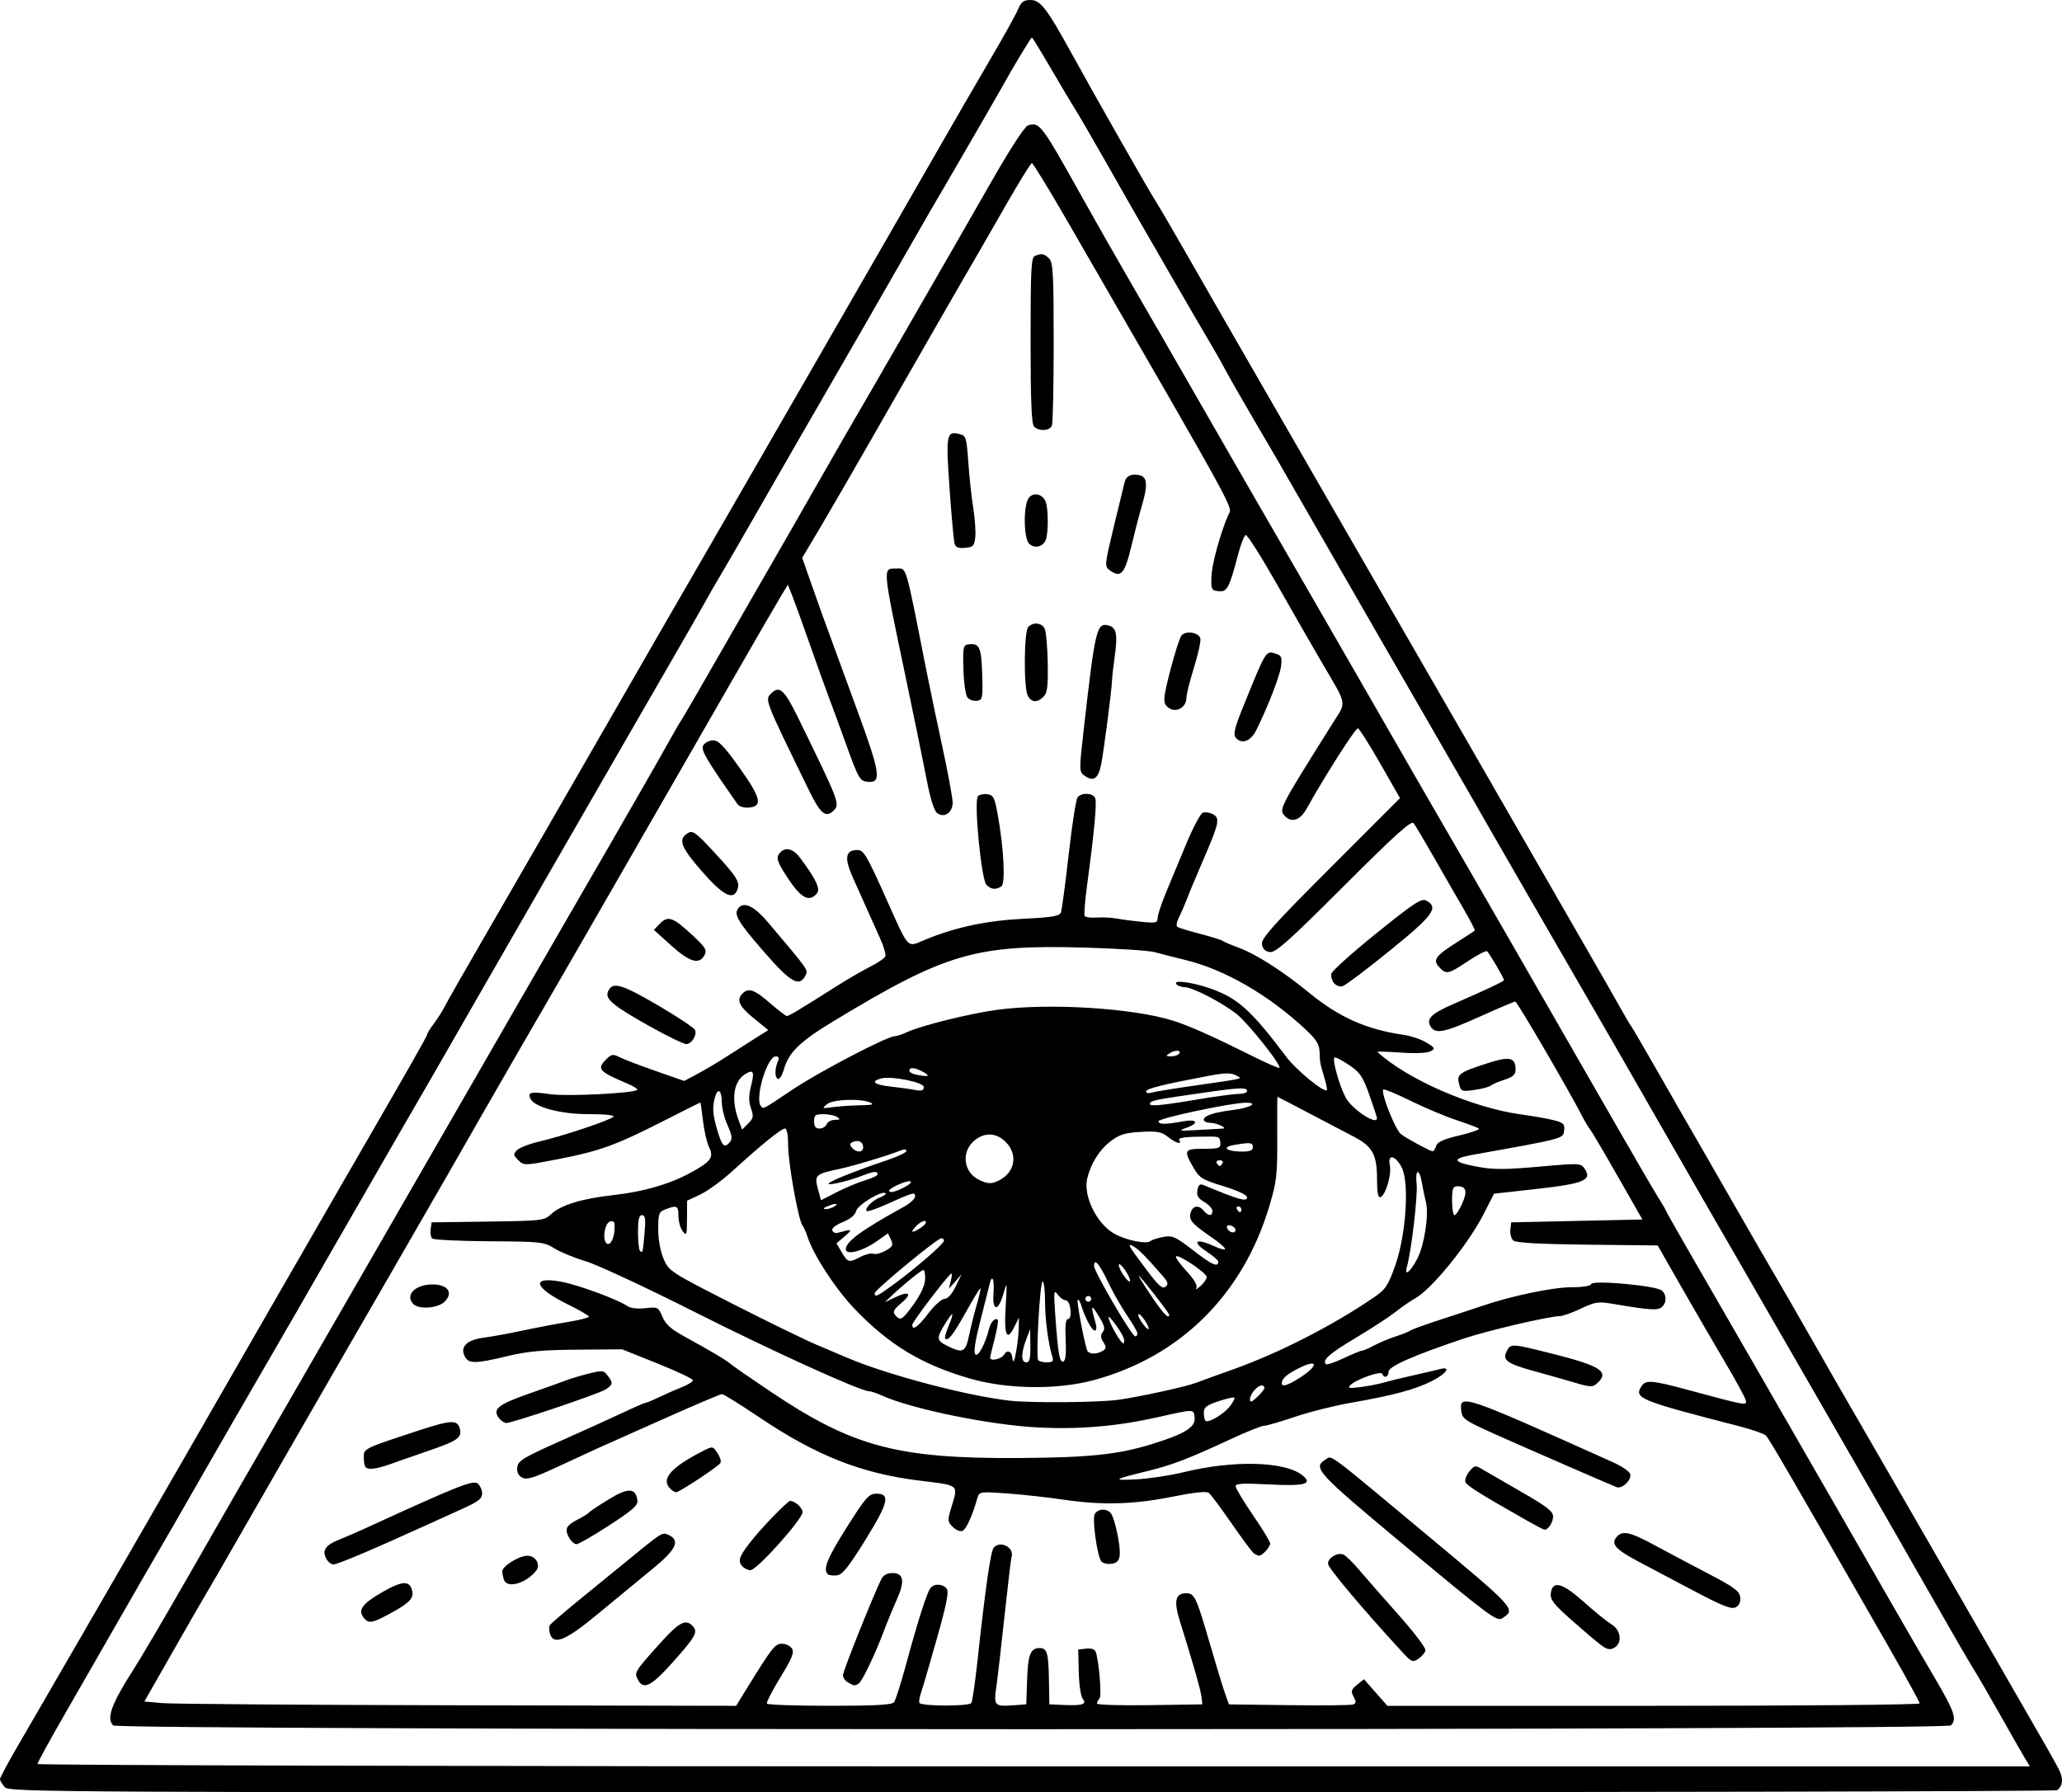 <?xml version="1.0" encoding="UTF-8" standalone="no"?>
<!-- Created with Inkscape (http://www.inkscape.org/) -->

<svg
   width="144.67mm"
   height="125.773mm"
   viewBox="0 0 144.67 125.773"
   version="1.1"
   id="svg5"
   xml:space="preserve"
   inkscape:version="1.2 (dc2aeda, 2022-05-15)"
   sodipodi:docname="pyramid.svg"
   xmlns:inkscape="http://www.inkscape.org/namespaces/inkscape"
   xmlns:sodipodi="http://sodipodi.sourceforge.net/DTD/sodipodi-0.dtd"
   xmlns="http://www.w3.org/2000/svg"
   xmlns:svg="http://www.w3.org/2000/svg"><sodipodi:namedview
     id="namedview7"
     pagecolor="#ffffff"
     bordercolor="#000000"
     borderopacity="0.25"
     inkscape:showpageshadow="2"
     inkscape:pageopacity="0.0"
     inkscape:pagecheckerboard="0"
     inkscape:deskcolor="#d1d1d1"
     inkscape:document-units="mm"
     showgrid="false"
     inkscape:zoom="0.56714668"
     inkscape:cx="275.06112"
     inkscape:cy="342.06319"
     inkscape:window-width="1390"
     inkscape:window-height="1124"
     inkscape:window-x="0"
     inkscape:window-y="25"
     inkscape:window-maximized="0"
     inkscape:current-layer="layer1" /><defs
     id="defs2" /><g
     inkscape:label="Lager 1"
     inkscape:groupmode="layer"
     id="layer1"
     transform="translate(-34.076,-19.839)"><path
       style="fill:#000000;stroke-width:0.203"
       d="m 34.411,145.244 c -0.184,-0.204 -0.335,-0.456 -0.335,-0.56 0,-0.104 0.557,-1.145 1.237,-2.313 0.68,-1.168 2.29,-3.946 3.578,-6.174 1.287,-2.228 3.158,-5.463 4.157,-7.19 1.887,-3.261 5.376,-9.324 9.965,-17.317 1.471,-2.562 3.703,-6.436 4.959,-8.608 4.791,-8.282 6.079,-10.542 6.079,-10.668 0,-0.071 0.212,-0.412 0.471,-0.756 0.259,-0.345 0.61,-0.9 0.779,-1.234 0.169,-0.334 1.337,-2.385 2.596,-4.557 1.259,-2.172 3.336,-5.772 4.617,-8 5.489,-9.547 10.87,-18.885 12.897,-22.38 0.872,-1.504 3,-5.195 4.729,-8.203 1.729,-3.008 4.326,-7.519 5.772,-10.026 1.446,-2.506 3.358,-5.833 4.248,-7.393 0.891,-1.56 2.395,-4.157 3.342,-5.772 0.947,-1.615 1.847,-3.233 1.999,-3.595 0.223,-0.53 0.392,-0.658 0.872,-0.658 0.699,0 1.149,0.585 2.886,3.747 1.656,3.015 5.413,9.619 5.934,10.431 0.25,0.39 1.182,1.985 2.072,3.544 0.889,1.56 3.01,5.251 4.713,8.203 1.703,2.952 3.934,6.825 4.958,8.608 1.024,1.782 3.256,5.656 4.961,8.608 1.705,2.952 3.938,6.825 4.963,8.608 1.837,3.195 4.626,8.043 8.506,14.785 1.09,1.894 2.209,3.853 2.487,4.355 0.278,0.501 0.576,1.003 0.662,1.114 0.086,0.111 0.859,1.433 1.717,2.937 0.858,1.504 1.733,3.03 1.943,3.392 0.678,1.166 1.101,1.903 3.466,6.025 1.278,2.228 2.646,4.598 3.04,5.266 0.394,0.668 1.466,2.528 2.381,4.133 1.913,3.354 1.79,3.14 4.261,7.411 1.031,1.782 2.896,5.018 4.144,7.19 1.248,2.172 3.478,6.046 4.954,8.608 3.515,6.098 3.666,6.364 4.084,7.157 0.352,0.668 0.312,1.21 -0.11,1.499 -0.12,0.082 -32.49,0.15 -71.935,0.152 -69.224,0.003 -71.729,-0.01 -72.053,-0.367 z m 141.686,-2.111 c -0.217,-0.362 -1.011,-1.752 -1.764,-3.089 -0.753,-1.337 -1.573,-2.749 -1.823,-3.139 -0.25,-0.39 -1.622,-2.76 -3.049,-5.266 -1.427,-2.506 -3.567,-6.243 -4.756,-8.304 -1.189,-2.061 -3.209,-5.57 -4.488,-7.798 -1.28,-2.228 -3.197,-5.555 -4.26,-7.393 -1.063,-1.838 -2.115,-3.661 -2.337,-4.051 -0.616,-1.082 -5.932,-10.348 -6.333,-11.038 -2.759,-4.754 -8.943,-15.478 -9.841,-17.064 -0.236,-0.417 -1.274,-2.217 -2.306,-4 -1.032,-1.782 -3.108,-5.382 -4.612,-8 -3.074,-5.348 -6.402,-11.135 -6.931,-12.051 -0.193,-0.334 -0.964,-1.653 -1.713,-2.93 -0.749,-1.277 -1.581,-2.736 -1.848,-3.241 -0.267,-0.505 -0.737,-1.336 -1.045,-1.847 -0.307,-0.511 -1.516,-2.585 -2.685,-4.61 -2.417,-4.184 -2.555,-4.425 -4.734,-8.261 -0.877,-1.544 -1.798,-3.127 -2.045,-3.517 -0.248,-0.39 -1.021,-1.689 -1.718,-2.886 -0.697,-1.197 -1.299,-2.177 -1.338,-2.177 -0.067,0 -1.417,2.248 -2.129,3.544 -0.313,0.571 -4.26,7.386 -5.044,8.709 -0.198,0.334 -1.27,2.203 -2.383,4.152 -1.113,1.949 -3.053,5.322 -4.311,7.494 -1.258,2.172 -3.515,6.091 -5.015,8.709 -1.5,2.618 -2.896,5.033 -3.102,5.367 -0.206,0.334 -0.564,0.957 -0.797,1.384 -0.233,0.427 -1.117,1.976 -1.965,3.443 -0.848,1.467 -2.697,4.672 -4.108,7.123 -1.411,2.451 -3.642,6.324 -4.958,8.608 -1.316,2.284 -3.621,6.294 -5.123,8.912 -1.501,2.618 -2.888,5.033 -3.081,5.367 -0.193,0.334 -1.379,2.385 -2.636,4.557 -1.256,2.172 -3.354,5.818 -4.661,8.101 -1.307,2.284 -3.357,5.838 -4.556,7.899 -1.198,2.061 -3.237,5.596 -4.53,7.857 -1.293,2.26 -2.499,4.357 -2.681,4.658 -0.181,0.302 -1.375,2.371 -2.653,4.599 -1.278,2.228 -3.157,5.502 -4.177,7.275 -1.019,1.773 -1.854,3.3 -1.854,3.392 0,0.093 31.451,0.168 69.892,0.168 h 69.892 z M 42.016,140.915 c -0.496,-0.496 -0.122,-1.514 1.472,-4 0.481,-0.75 1.992,-3.316 3.357,-5.7 2.571,-4.492 4.329,-7.546 8.905,-15.475 3.105,-5.38 2.817,-4.881 5.31,-9.215 1.057,-1.838 2.973,-5.165 4.258,-7.393 1.285,-2.228 3.516,-6.101 4.959,-8.608 1.443,-2.506 3.468,-6.015 4.501,-7.798 1.033,-1.782 2.06,-3.56 2.284,-3.949 0.224,-0.39 1.116,-1.943 1.983,-3.452 0.867,-1.509 1.825,-3.195 2.129,-3.747 0.304,-0.552 0.622,-1.095 0.706,-1.207 0.084,-0.111 1.222,-2.071 2.528,-4.355 1.306,-2.284 2.537,-4.425 2.734,-4.76 0.39,-0.66 3.49,-6.065 5.344,-9.317 0.635,-1.114 1.238,-2.162 1.339,-2.329 0.451,-0.742 7.05,-12.199 9.825,-17.057 1.273,-2.229 2.32,-3.84 2.542,-3.91 0.829,-0.263 0.93,-0.128 3.88,5.169 0.838,1.504 2.501,4.42 3.696,6.481 1.195,2.061 2.379,4.112 2.629,4.557 0.566,1.007 9.334,16.224 10.036,17.418 0.196,0.334 1.43,2.476 2.741,4.76 2.961,5.157 5.964,10.369 6.392,11.097 0.717,1.219 7.707,13.363 11.995,20.841 1.289,2.249 2.577,4.457 2.861,4.907 0.284,0.45 0.517,0.85 0.517,0.889 0,0.039 0.972,1.749 2.159,3.802 1.187,2.052 3.181,5.509 4.43,7.681 1.249,2.172 3.478,6.046 4.954,8.608 1.475,2.562 3.412,5.934 4.304,7.494 0.892,1.56 2.248,3.901 3.014,5.202 1.408,2.393 1.59,2.925 1.149,3.365 -0.354,0.354 -128.581,0.354 -128.935,0 z m 44.467,-2.609 c 1.79,-2.898 1.967,-3.123 2.462,-3.123 0.265,0 0.578,0.153 0.696,0.34 0.171,0.27 0.003,0.686 -0.818,2.025 -0.568,0.927 -0.991,1.753 -0.94,1.837 0.051,0.084 2.036,0.152 4.41,0.152 3.217,0 4.367,-0.065 4.51,-0.253 0.106,-0.139 0.489,-1.347 0.852,-2.684 0.833,-3.066 1.448,-4.991 1.697,-5.317 0.257,-0.335 0.847,-0.322 1.136,0.025 0.177,0.214 0.02,1.025 -0.676,3.494 -0.499,1.768 -0.999,3.479 -1.111,3.802 -0.112,0.323 -0.164,0.652 -0.115,0.732 0.148,0.24 3.492,0.244 3.64,0.005 0.073,-0.119 0.264,-1.422 0.423,-2.896 0.549,-5.077 0.929,-7.74 1.14,-7.995 0.458,-0.552 1.483,-0.016 1.254,0.656 -0.038,0.111 -0.254,1.934 -0.481,4.051 -0.227,2.116 -0.488,4.381 -0.581,5.031 -0.193,1.353 -0.142,1.408 1.213,1.311 l 0.884,-0.063 0.059,-1.711 c 0.062,-1.79 0.239,-2.238 0.883,-2.238 0.523,0 0.618,0.333 0.65,2.282 l 0.028,1.667 1.013,0.044 c 1.309,0.058 1.645,-0.053 1.327,-0.437 -0.131,-0.158 -0.255,-1 -0.276,-1.871 l -0.038,-1.584 0.558,-0.064 c 0.326,-0.037 0.601,0.047 0.66,0.203 0.234,0.612 0.445,3.115 0.277,3.295 -0.099,0.106 -0.179,0.267 -0.179,0.359 0,0.092 1.663,0.142 3.696,0.111 l 3.696,-0.055 -0.056,-0.506 c -0.053,-0.482 -0.581,-2.336 -1.511,-5.306 -0.454,-1.451 -0.332,-1.985 0.452,-1.985 0.556,0 0.707,0.318 1.585,3.342 0.453,1.56 0.951,3.2 1.108,3.646 l 0.284,0.81 4.228,0.055 c 2.325,0.03 4.348,0.009 4.495,-0.048 0.211,-0.081 0.217,-0.196 0.029,-0.548 -0.205,-0.383 -0.171,-0.5 0.244,-0.836 l 0.482,-0.39 0.822,0.934 0.822,0.934 h 18.673 c 10.27,0 18.673,-0.076 18.673,-0.169 0,-0.093 -0.988,-1.893 -2.195,-4 -6.977,-12.177 -8.378,-14.588 -8.599,-14.799 -0.134,-0.128 -0.973,-0.421 -1.864,-0.65 -7.041,-1.814 -7.404,-1.963 -6.86,-2.813 0.29,-0.453 0.736,-0.418 3.214,0.251 4.192,1.133 4.204,1.135 4.096,0.721 -0.053,-0.202 -0.735,-1.449 -1.517,-2.771 -0.781,-1.322 -2.149,-3.679 -3.039,-5.239 l -1.619,-2.836 -4.919,-0.054 c -3.326,-0.037 -5.01,-0.13 -5.199,-0.286 -0.154,-0.128 -0.252,-0.468 -0.219,-0.756 l 0.061,-0.524 4.601,-0.101 4.601,-0.101 -1.732,-3.037 c -0.952,-1.671 -1.823,-3.147 -1.935,-3.282 -0.112,-0.135 -0.358,-0.545 -0.546,-0.912 -0.964,-1.874 -4.573,-8.06 -4.703,-8.06 -0.082,0 -1.177,0.464 -2.433,1.03 -2.519,1.137 -3.152,1.271 -3.495,0.742 -0.356,-0.548 0.015,-0.921 1.591,-1.604 2.093,-0.906 3.544,-1.589 3.544,-1.668 0,-0.152 -1.054,-1.946 -1.195,-2.032 -0.082,-0.051 -0.69,0.267 -1.351,0.706 -1.38,0.918 -1.514,0.944 -2.008,0.399 -0.459,-0.507 -0.261,-0.777 1.304,-1.77 0.618,-0.392 1.156,-0.743 1.197,-0.779 0.041,-0.037 -0.315,-0.732 -0.791,-1.545 -0.476,-0.813 -1.409,-2.436 -2.075,-3.605 -0.666,-1.17 -1.306,-2.247 -1.422,-2.393 -0.164,-0.206 -1.28,0.8 -4.905,4.423 -3.873,3.87 -4.778,4.678 -5.18,4.621 -0.334,-0.047 -0.508,-0.221 -0.555,-0.555 -0.057,-0.402 0.779,-1.335 4.809,-5.367 l 4.877,-4.881 -1.383,-2.419 c -0.761,-1.331 -1.466,-2.446 -1.568,-2.478 -0.159,-0.051 -2.3,3.302 -3.611,5.656 -0.437,0.785 -1.025,0.988 -1.496,0.518 -0.468,-0.468 -0.464,-0.476 3.325,-6.516 1,-1.594 1.084,-1.138 -0.811,-4.381 -0.618,-1.058 -2.016,-3.494 -3.105,-5.412 -1.09,-1.919 -2.068,-3.462 -2.174,-3.429 -0.106,0.032 -0.347,0.645 -0.535,1.362 -0.621,2.364 -0.773,2.649 -1.371,2.58 -0.496,-0.057 -0.531,-0.128 -0.502,-1.002 0.029,-0.881 0.589,-2.949 1.171,-4.326 0.29,-0.686 1.12,0.832 -11.287,-20.659 -1.286,-2.228 -2.402,-4.051 -2.479,-4.051 -0.077,0 -0.87,1.276 -1.761,2.836 -0.891,1.56 -1.782,3.109 -1.979,3.443 -0.619,1.047 -4.676,8.107 -7.391,12.861 -1.431,2.506 -3.139,5.457 -3.794,6.556 l -1.191,1.999 0.54,1.546 c 0.297,0.85 0.706,2.001 0.909,2.558 1.016,2.784 1.627,4.458 2.407,6.582 1.655,4.512 1.742,5.151 0.688,5.026 -0.495,-0.059 -0.617,-0.272 -1.418,-2.495 -0.482,-1.337 -1.05,-2.886 -1.262,-3.443 -0.213,-0.557 -0.818,-2.243 -1.346,-3.747 -0.528,-1.504 -1.087,-3.049 -1.242,-3.434 l -0.283,-0.7 -0.428,0.7 c -0.235,0.385 -1.659,2.842 -3.164,5.46 -1.505,2.618 -3.967,6.901 -5.472,9.519 -1.505,2.618 -3.601,6.263 -4.657,8.101 -1.056,1.838 -2.213,3.843 -2.569,4.456 -1.269,2.181 -4.462,7.709 -4.883,8.456 -0.778,1.379 -4.221,7.368 -6.957,12.102 -1.481,2.562 -2.85,4.932 -3.042,5.266 -3.04,5.274 -5.324,9.244 -7.223,12.557 -1.277,2.228 -2.41,4.187 -2.518,4.355 -0.108,0.167 -1.104,1.899 -2.215,3.848 l -2.018,3.544 1.264,0.112 c 0.695,0.061 10.036,0.129 20.758,0.151 l 19.494,0.039 z m -7.648,-0.595 c -0.272,-0.507 -0.244,-0.554 1.476,-2.477 1.38,-1.542 1.85,-1.81 2.333,-1.327 0.429,0.429 0.272,0.732 -1.291,2.489 -1.579,1.775 -2.121,2.058 -2.519,1.315 z m 14.737,0.191 c -0.195,-0.114 -0.354,-0.346 -0.354,-0.517 0,-0.277 2.106,-5.55 2.679,-6.708 0.153,-0.308 0.407,-0.456 0.785,-0.456 0.798,0 0.895,0.562 0.319,1.852 -0.266,0.596 -0.692,1.631 -0.945,2.3 -0.613,1.617 -1.473,3.407 -1.724,3.592 -0.26,0.191 -0.332,0.185 -0.76,-0.064 z m 38.874,-2.149 c -2.775,-3.016 -5.19,-5.89 -5.196,-6.182 -0.008,-0.413 0.651,-0.813 1.073,-0.651 0.164,0.063 0.676,0.562 1.137,1.109 0.461,0.547 1.704,1.966 2.763,3.155 1.059,1.188 1.898,2.296 1.865,2.462 -0.033,0.165 -0.256,0.431 -0.496,0.59 -0.405,0.268 -0.488,0.234 -1.146,-0.482 z m 13.909,-0.514 c -0.318,-0.243 -1.244,-1.031 -2.057,-1.751 -1.211,-1.072 -1.468,-1.404 -1.418,-1.832 0.11,-0.943 0.792,-0.768 2.317,0.593 0.764,0.682 1.64,1.39 1.946,1.574 0.673,0.404 0.771,1.333 0.174,1.653 -0.296,0.158 -0.516,0.104 -0.962,-0.237 z m -73.694,-0.762 c -0.07,-0.222 -0.074,-0.491 -0.007,-0.598 0.066,-0.107 1.097,-0.991 2.292,-1.964 1.194,-0.973 2.855,-2.327 3.69,-3.008 1.94,-1.582 1.938,-1.581 2.439,-1.313 0.722,0.386 0.394,1.02 -1.199,2.32 -0.822,0.671 -2.508,2.061 -3.747,3.09 -2.363,1.962 -3.199,2.318 -3.467,1.473 z m -13.056,-1.106 c -0.447,-0.539 -0.12,-0.998 1.286,-1.806 1.442,-0.829 1.959,-0.84 2.115,-0.046 0.096,0.487 -0.257,0.838 -1.543,1.535 -1.277,0.691 -1.514,0.732 -1.858,0.317 z m 73.238,-4.894 c -6.445,-5.365 -6.698,-5.639 -5.75,-6.233 0.449,-0.281 -0.019,-0.631 7.149,5.346 6.182,5.154 6.194,5.168 5.245,5.797 -0.387,0.256 -0.848,-0.085 -6.644,-4.909 z m 20.114,3.018 c -1.387,-0.732 -3.155,-1.668 -3.928,-2.079 -1.601,-0.851 -1.943,-1.229 -1.544,-1.709 0.417,-0.502 0.923,-0.39 2.776,0.612 0.948,0.513 2.652,1.417 3.785,2.008 1.697,0.886 2.072,1.166 2.123,1.586 0.041,0.335 -0.067,0.579 -0.314,0.711 -0.299,0.16 -0.895,-0.072 -2.898,-1.13 z m -83.515,-0.783 c -0.068,-0.176 -0.123,-0.451 -0.123,-0.611 0,-0.367 1.171,-1.093 1.765,-1.094 0.578,-7.7e-4 0.946,0.638 0.607,1.056 -0.72,0.886 -2.015,1.26 -2.249,0.649 z m 22.706,-0.413 c -0.348,-0.348 -0.025,-1.136 1.357,-3.317 1.328,-2.096 1.534,-2.329 2.063,-2.329 0.993,0 0.839,0.639 -0.786,3.26 -1.182,1.906 -1.599,2.424 -1.992,2.471 -0.274,0.033 -0.563,-0.005 -0.642,-0.084 z m -6.022,-0.588 c -0.31,-0.374 -0.16,-0.73 0.814,-1.932 0.737,-0.91 2.415,-2.62 2.57,-2.62 0.339,0 0.873,0.483 0.873,0.789 0,0.496 -3.206,4.072 -3.651,4.072 -0.193,0 -0.466,-0.139 -0.607,-0.309 z m -29.153,-0.487 c -0.313,-0.585 -0.07,-0.959 0.869,-1.334 0.465,-0.186 1.324,-0.557 1.908,-0.826 6.46,-2.965 7.526,-3.389 7.847,-3.122 0.168,0.139 0.305,0.454 0.305,0.699 0,0.351 -0.27,0.568 -1.266,1.019 -0.696,0.315 -1.813,0.822 -2.481,1.126 -4.036,1.835 -6.384,2.828 -6.686,2.828 -0.158,0 -0.381,-0.176 -0.496,-0.39 z m 54.355,0.158 c -0.294,-0.476 -0.63,-2.965 -0.445,-3.296 0.215,-0.383 0.839,-0.421 1.125,-0.067 0.287,0.355 0.711,2.379 0.625,2.987 -0.053,0.375 -0.211,0.523 -0.609,0.569 -0.296,0.034 -0.609,-0.053 -0.696,-0.193 z m 10.733,-0.531 c -0.122,-0.082 -0.827,-1.025 -1.566,-2.096 -0.739,-1.071 -1.459,-2.038 -1.6,-2.15 -0.176,-0.139 -0.991,-0.056 -2.586,0.264 -2.727,0.547 -4.912,0.604 -7.647,0.199 -1.085,-0.161 -2.852,-0.355 -3.926,-0.431 -1.935,-0.138 -1.954,-0.135 -2.092,0.343 -0.37,1.277 -0.786,2.188 -1.045,2.287 -0.157,0.06 -0.463,-0.067 -0.679,-0.283 -0.368,-0.368 -0.374,-0.455 -0.099,-1.363 0.494,-1.629 0.597,-1.541 -2.195,-1.881 -4.1,-0.499 -7.262,-1.745 -11.267,-4.439 -1.338,-0.9 -2.521,-1.637 -2.629,-1.637 -0.108,0 -2.047,0.826 -4.309,1.836 -2.262,1.01 -4.295,1.917 -4.518,2.016 -0.223,0.099 -1.392,0.639 -2.598,1.201 -1.782,0.83 -2.268,0.981 -2.594,0.806 -0.273,-0.146 -0.382,-0.381 -0.339,-0.731 0.055,-0.453 0.42,-0.674 3,-1.824 1.615,-0.719 3.601,-1.621 4.413,-2.003 0.812,-0.382 1.531,-0.694 1.598,-0.694 0.067,0 0.497,-0.179 0.954,-0.398 0.458,-0.219 1.174,-0.533 1.592,-0.699 0.418,-0.165 0.76,-0.382 0.76,-0.481 0,-0.099 -1.116,-0.628 -2.481,-1.175 l -2.481,-0.994 -3.139,0.023 c -2.452,0.018 -3.531,0.118 -4.928,0.456 -2.219,0.537 -2.696,0.542 -2.969,0.032 -0.362,-0.676 0.127,-1.173 1.304,-1.326 0.563,-0.073 1.798,-0.299 2.745,-0.501 0.947,-0.202 2.382,-0.476 3.19,-0.607 0.808,-0.132 1.467,-0.3 1.464,-0.373 -0.002,-0.073 -0.64,-0.445 -1.417,-0.826 -2.439,-1.195 -2.707,-2.027 -0.524,-1.624 1.187,0.22 3.971,1.245 4.637,1.708 0.222,0.154 0.714,0.213 1.265,0.151 0.873,-0.098 0.912,-0.079 1.195,0.599 0.215,0.515 0.604,0.871 1.469,1.345 1.956,1.071 2.983,1.68 3.303,1.959 0.167,0.145 1.463,1.042 2.881,1.993 5.709,3.829 8.85,4.666 17.324,4.616 4.917,-0.029 6.937,-0.236 9.27,-0.947 2.392,-0.73 3.173,-1.208 3.094,-1.892 -0.071,-0.61 0.018,-0.609 -2.593,-0.023 -2.814,0.631 -5.44,0.861 -8.304,0.724 -3.398,-0.162 -8.959,-1.296 -11.069,-2.257 -0.351,-0.16 -0.744,-0.291 -0.872,-0.291 -0.605,0 -6.777,-2.806 -12.322,-5.603 -3.375,-1.702 -6.785,-3.288 -7.578,-3.524 -0.793,-0.236 -1.777,-0.641 -2.188,-0.901 -0.709,-0.448 -0.938,-0.473 -4.572,-0.495 -2.104,-0.013 -3.902,-0.101 -3.997,-0.196 -0.094,-0.094 -0.141,-0.387 -0.104,-0.651 l 0.068,-0.479 3.943,-0.055 c 3.824,-0.053 3.959,-0.07 4.456,-0.532 0.686,-0.638 2.148,-1.082 4.38,-1.331 2.082,-0.232 3.908,-0.761 5.362,-1.552 1.466,-0.798 1.675,-1.085 1.322,-1.813 -0.157,-0.325 -0.349,-1.16 -0.426,-1.856 -0.077,-0.696 -0.162,-1.266 -0.19,-1.266 -0.027,0 -1.18,0.576 -2.562,1.281 -3.338,1.701 -4.487,2.119 -7.374,2.681 -2.407,0.468 -2.434,0.469 -2.829,0.079 -0.361,-0.356 -0.369,-0.424 -0.084,-0.708 0.173,-0.173 0.899,-0.45 1.614,-0.616 1.608,-0.373 4.877,-1.467 5.137,-1.719 0.118,-0.115 -0.556,-0.187 -1.745,-0.187 -2.018,0 -3.857,-0.507 -4.096,-1.129 -0.161,-0.418 0.066,-0.46 1.449,-0.268 1.185,0.165 5.836,-0.071 6.073,-0.308 0.056,-0.056 -0.252,-0.251 -0.683,-0.434 -2.025,-0.86 -2.174,-1.029 -1.503,-1.7 0.38,-0.38 0.476,-0.394 0.975,-0.144 0.304,0.152 1.441,0.587 2.527,0.965 l 1.973,0.688 0.93,-0.493 c 0.511,-0.271 1.446,-0.827 2.078,-1.235 0.631,-0.408 1.541,-0.989 2.022,-1.291 l 0.874,-0.548 -1.026,-0.835 c -1.032,-0.839 -1.233,-1.286 -0.783,-1.735 0.42,-0.42 0.845,-0.271 1.92,0.668 0.573,0.501 1.11,0.911 1.194,0.911 0.149,0 0.861,-0.427 3.529,-2.118 0.724,-0.459 1.759,-1.058 2.299,-1.333 0.541,-0.274 1.025,-0.603 1.077,-0.732 0.052,-0.128 -0.104,-0.675 -0.347,-1.215 -0.625,-1.39 -1.258,-2.803 -1.922,-4.293 -0.631,-1.416 -0.542,-1.954 0.321,-1.954 0.414,0 0.644,0.38 1.84,3.038 1.869,4.153 1.541,3.802 3.001,3.213 2.123,-0.858 4.251,-1.303 6.834,-1.43 1.964,-0.097 2.496,-0.186 2.591,-0.435 0.066,-0.172 0.311,-2.004 0.544,-4.071 0.233,-2.067 0.514,-3.872 0.624,-4.011 0.28,-0.356 1.095,-0.316 1.24,0.061 0.123,0.32 -0.076,2.444 -0.567,6.066 -0.151,1.114 -0.23,2.101 -0.175,2.193 0.055,0.092 0.432,0.143 0.838,0.114 0.406,-0.029 1.057,0.005 1.447,0.075 0.39,0.071 1.187,0.175 1.772,0.231 0.936,0.09 1.063,0.058 1.063,-0.272 0,-0.206 0.26,-0.999 0.577,-1.763 0.318,-0.764 0.963,-2.315 1.433,-3.449 0.471,-1.133 0.992,-2.113 1.159,-2.177 0.167,-0.064 0.487,-0.018 0.711,0.102 0.489,0.261 0.425,0.631 -0.469,2.717 -0.98,2.288 -1.109,2.596 -1.398,3.342 -0.151,0.39 -0.39,0.935 -0.531,1.21 -0.141,0.276 -0.19,0.558 -0.11,0.626 0.081,0.069 0.785,0.289 1.564,0.489 0.78,0.201 1.509,0.427 1.62,0.503 0.111,0.076 0.629,0.296 1.151,0.489 1.206,0.445 3.112,1.667 4.925,3.156 2.088,1.715 4.012,2.573 6.612,2.948 0.518,0.075 1.242,0.319 1.609,0.542 0.61,0.371 0.635,0.424 0.293,0.616 -0.227,0.127 -1.049,0.162 -2.09,0.089 -0.944,-0.067 -1.681,-0.089 -1.639,-0.05 2.081,1.93 6.675,3.928 10.102,4.394 0.836,0.114 1.866,0.296 2.291,0.406 0.673,0.174 0.764,0.267 0.709,0.729 -0.067,0.567 0.021,0.544 -6.409,1.695 -1.479,0.265 -1.425,0.503 0.186,0.811 1.303,0.25 1.971,0.246 5.044,-0.03 2.116,-0.19 2.35,-0.177 2.582,0.141 0.618,0.845 0.051,1.095 -3.341,1.474 l -2.978,0.332 -0.75,1.466 c -1.082,2.113 -3.662,5.277 -4.806,5.892 -0.29,0.156 -0.893,0.573 -1.338,0.925 -0.446,0.353 -1.709,1.178 -2.807,1.833 -1.856,1.108 -2.374,1.566 -2.092,1.848 0.062,0.062 0.615,-0.124 1.228,-0.414 0.613,-0.29 1.19,-0.527 1.282,-0.527 0.092,0 0.485,-0.169 0.873,-0.375 0.388,-0.206 1.07,-0.492 1.516,-0.634 0.446,-0.142 0.901,-0.325 1.013,-0.407 0.111,-0.082 1.114,-0.443 2.228,-0.803 1.114,-0.36 2.39,-0.781 2.836,-0.935 1.947,-0.674 4.942,-1.302 6.206,-1.302 0.824,0 1.385,-0.089 1.431,-0.228 0.098,-0.293 4.538,0.114 4.946,0.453 0.357,0.296 0.355,0.876 -0.004,1.174 -0.286,0.237 -0.859,0.2 -3.301,-0.215 -1.166,-0.198 -1.332,-0.176 -2.367,0.314 -0.613,0.29 -1.279,0.527 -1.481,0.528 -0.741,0.002 -5.075,1.015 -6.747,1.577 -3.535,1.188 -5.262,1.949 -5.264,2.321 -0.002,0.378 -0.328,0.49 -0.441,0.152 -0.079,-0.237 -1.867,0.395 -2.246,0.795 -0.206,0.218 -0.07,0.24 0.761,0.127 0.557,-0.076 1.286,-0.219 1.62,-0.318 0.334,-0.099 1.246,-0.322 2.025,-0.497 0.78,-0.174 1.623,-0.372 1.873,-0.438 0.834,-0.222 0.48,0.312 -0.553,0.835 -1.172,0.594 -2.705,1.006 -5.675,1.524 -1.17,0.204 -2.947,0.65 -3.949,0.992 -1.003,0.342 -1.972,0.622 -2.154,0.623 -0.182,0.001 -1.276,0.442 -2.43,0.98 -2.764,1.288 -4.05,1.783 -5.643,2.173 -2.527,0.619 -2.64,0.694 -0.911,0.608 0.891,-0.045 2.395,-0.271 3.342,-0.503 3.478,-0.853 7.065,-0.768 8.304,0.196 0.815,0.634 0.222,0.799 -2.376,0.66 -1.741,-0.093 -2.283,-0.063 -2.283,0.127 0,0.137 0.547,1.048 1.215,2.024 0.668,0.976 1.215,1.873 1.215,1.995 0,0.244 -0.557,0.859 -0.774,0.854 -0.076,-10e-4 -0.238,-0.07 -0.36,-0.152 z m -1.704,-10.319 c 0.227,-0.289 0.372,-0.566 0.322,-0.616 -0.05,-0.05 -0.553,0.062 -1.117,0.25 -0.828,0.275 -1.026,0.429 -1.026,0.797 0,0.251 0.051,0.507 0.113,0.57 0.19,0.19 1.268,-0.443 1.707,-1.001 z m -7.796,-0.47 c 1.536,-0.218 4.814,-0.939 5.468,-1.202 0.223,-0.09 1.362,-0.503 2.532,-0.919 3.245,-1.154 7.013,-3.08 9.924,-5.072 0.804,-0.55 0.979,-0.814 1.481,-2.231 0.77,-2.173 1.005,-5.856 0.441,-6.904 -0.458,-0.851 -0.996,-0.928 -0.818,-0.118 0.138,0.63 -0.302,2.109 -0.664,2.23 -0.165,0.055 -0.237,-0.33 -0.237,-1.265 0,-1.73 -0.317,-2.304 -1.655,-2.993 -0.593,-0.306 -2.029,-1.058 -3.19,-1.671 -1.161,-0.613 -2.125,-1.115 -2.141,-1.115 -0.016,0 -0.023,1.299 -0.015,2.886 0.013,2.602 -0.042,3.074 -0.555,4.79 -1.857,6.21 -6.246,10.561 -12.31,12.204 -2.559,0.693 -6.073,0.65 -8.691,-0.107 -3.399,-0.983 -5.678,-2.362 -8.117,-4.912 -1.304,-1.363 -2.831,-3.698 -3.267,-4.994 -0.12,-0.358 -0.29,-0.744 -0.377,-0.857 -0.284,-0.369 -0.998,-4.366 -0.998,-5.589 0,-0.74 -0.085,-1.193 -0.225,-1.193 -0.254,0 -1.651,1.131 -3.653,2.957 -0.745,0.68 -1.772,1.432 -2.283,1.672 l -0.929,0.436 -0.006,1.265 c -0.006,1.156 -0.032,1.231 -0.304,0.872 -0.164,-0.216 -0.297,-0.695 -0.297,-1.063 0,-0.723 -0.101,-0.776 -0.898,-0.473 -0.477,0.181 -0.52,0.296 -0.52,1.401 0,0.728 0.15,1.55 0.379,2.081 0.371,0.86 0.469,0.924 4.81,3.136 2.437,1.242 5.115,2.548 5.95,2.902 0.835,0.354 1.792,0.76 2.127,0.902 2.837,1.208 8.484,2.695 11.443,3.013 1.534,0.165 6.253,0.122 7.595,-0.069 z m 10.228,-0.838 c 0,-0.092 -0.085,-0.167 -0.188,-0.167 -0.303,0 -0.825,0.608 -0.825,0.961 0,0.258 0.105,0.226 0.506,-0.151 0.278,-0.262 0.506,-0.551 0.506,-0.643 z m 2.417,-0.665 c 1.406,-0.888 1.393,-1.419 -0.018,-0.704 -0.844,0.428 -1.174,0.722 -1.181,1.05 -0.005,0.276 0.399,0.159 1.199,-0.346 z m -19.653,-3.553 0.01,-0.709 -0.323,0.655 c -0.525,1.066 -0.73,0.58 -0.606,-1.439 0.106,-1.718 0.096,-1.786 -0.138,-0.953 -0.373,1.325 -0.808,1.349 -0.717,0.039 0.073,-1.058 -0.1,-1.403 -0.291,-0.581 -0.058,0.251 -0.348,1.402 -0.644,2.559 -0.358,1.398 -0.471,2.171 -0.337,2.305 0.199,0.199 0.695,-0.734 0.967,-1.816 0.12,-0.479 0.426,-0.788 0.604,-0.61 0.054,0.054 -0.043,0.646 -0.216,1.315 -0.173,0.669 -0.315,1.271 -0.315,1.339 0,0.282 0.806,0.094 0.987,-0.23 0.187,-0.333 0.502,-0.239 0.557,0.167 0.07,0.513 0.141,0.409 0.289,-0.422 0.089,-0.501 0.167,-1.23 0.173,-1.62 z m 0.814,1.266 -0.015,-1.165 -0.273,0.709 c -0.373,0.97 -0.373,1.62 0,1.62 0.237,0 0.3,-0.258 0.288,-1.165 z m 1.552,0.81 c -0.291,-0.926 -0.523,-2.668 -0.523,-3.926 0,-0.765 -0.077,-1.39 -0.172,-1.39 -0.184,0 -0.478,5.236 -0.309,5.509 0.055,0.089 0.329,0.162 0.608,0.162 0.391,0 0.482,-0.081 0.397,-0.354 z m 0.925,-1.235 c -0.049,-1.006 0.002,-1.449 0.165,-1.449 0.143,0 0.211,-0.257 0.172,-0.658 -0.037,-0.381 -0.177,-0.658 -0.333,-0.658 -0.148,0 -0.403,-0.182 -0.566,-0.405 -0.266,-0.363 -0.284,-0.227 -0.177,1.317 0.193,2.785 0.309,3.475 0.571,3.385 0.163,-0.056 0.216,-0.544 0.168,-1.531 z m 2.602,0.782 c 0.256,-0.163 0.262,-0.261 0.039,-0.62 -0.2,-0.322 -0.208,-0.495 -0.034,-0.706 0.179,-0.216 0.109,-0.475 -0.31,-1.149 -0.532,-0.856 -0.559,-0.766 -0.18,0.598 0.07,0.254 0.036,0.456 -0.077,0.456 -0.204,0 -0.688,-0.908 -0.954,-1.787 -0.078,-0.259 -0.187,-0.426 -0.243,-0.371 -0.085,0.085 0.407,2.744 0.653,3.525 0.094,0.299 0.675,0.327 1.105,0.054 z m -9.384,-1.066 c 0.122,-0.585 0.366,-1.56 0.542,-2.168 0.176,-0.607 0.294,-1.13 0.263,-1.162 -0.032,-0.032 -0.485,0.712 -1.009,1.652 -0.904,1.624 -1.263,2.085 -1.467,1.881 -0.05,-0.05 0.048,-0.421 0.216,-0.824 0.447,-1.069 0.365,-1.165 -0.205,-0.24 -0.647,1.05 -0.632,1.202 0.157,1.59 1.078,0.531 1.257,0.445 1.502,-0.73 z m 10.772,-0.012 c -0.286,-0.543 -0.983,-1.456 -0.983,-1.286 0,0.342 0.904,1.923 1.049,1.833 0.092,-0.057 0.063,-0.303 -0.066,-0.547 z m 1.042,-0.144 c 0,-0.114 -0.32,-0.672 -0.711,-1.24 -0.391,-0.568 -0.986,-1.61 -1.323,-2.316 -0.642,-1.345 -1.004,-1.768 -1.004,-1.172 0,0.4 2.651,4.933 2.886,4.935 0.084,6e-4 0.152,-0.092 0.152,-0.206 z m 0.518,-0.918 c -0.191,-0.292 -0.395,-0.483 -0.452,-0.425 -0.119,0.119 0.601,1.147 0.722,1.031 0.043,-0.041 -0.078,-0.314 -0.269,-0.605 z m -15.182,-0.495 c 0.425,-0.557 0.934,-1.013 1.132,-1.013 0.222,0 0.519,-0.329 0.778,-0.861 l 0.418,-0.861 -0.444,0.506 -0.444,0.506 0.146,-0.608 c 0.094,-0.393 0.076,-0.536 -0.05,-0.405 -0.595,0.615 -2.668,3.367 -2.668,3.541 0,0.443 0.395,0.162 1.134,-0.807 z m -1.015,-0.658 c 0.479,-0.667 0.772,-1.309 0.786,-1.722 0.012,-0.362 -0.041,-0.658 -0.118,-0.658 -0.146,0 -1.349,0.974 -2.211,1.789 l -0.5,0.473 0.757,-0.357 c 0.989,-0.467 1.184,-0.24 0.377,0.439 -0.505,0.425 -0.59,0.596 -0.406,0.818 0.362,0.436 0.497,0.356 1.315,-0.782 z m 17.907,0.755 c 0,-0.127 -2.032,-2.73 -2.131,-2.73 -0.038,0 0.358,0.637 0.879,1.416 0.827,1.234 1.252,1.681 1.252,1.314 z m -5.468,-1.11 c 0,-0.111 -0.091,-0.203 -0.203,-0.203 -0.111,0 -0.203,0.091 -0.203,0.203 0,0.111 0.091,0.203 0.203,0.203 0.111,0 0.203,-0.091 0.203,-0.203 z m -13.814,-1.05 c 1.556,-1.141 3.485,-2.819 3.485,-3.031 0,-0.095 -0.085,-0.172 -0.189,-0.172 -0.278,0 -4.671,3.626 -4.671,3.855 0,0.315 0.158,0.24 1.376,-0.652 z m 18.838,-0.55 c -1.182,-1.358 -1.711,-1.892 -2.061,-2.082 -0.485,-0.264 -0.382,-0.082 0.958,1.698 0.799,1.062 1.081,1.309 1.291,1.134 0.219,-0.182 0.184,-0.321 -0.189,-0.75 z m 3.078,0.071 c 0,-0.286 -1.982,-1.62 -2.153,-1.449 -0.062,0.061 0.269,0.525 0.734,1.03 0.538,0.584 0.79,1.013 0.692,1.18 -0.085,0.144 0.044,0.088 0.286,-0.124 0.242,-0.212 0.44,-0.499 0.44,-0.637 z m -5.602,-0.294 c -0.197,-0.334 -0.436,-0.608 -0.529,-0.608 -0.094,0 -0.009,0.273 0.189,0.608 0.197,0.334 0.436,0.608 0.529,0.608 0.094,0 0.009,-0.273 -0.189,-0.608 z m 20.392,-1.023 c 0.488,-0.957 0.808,-3.08 0.593,-3.93 -0.086,-0.339 -0.214,-0.958 -0.285,-1.376 -0.178,-1.046 -0.488,-0.961 -0.37,0.101 0.089,0.798 -0.367,4.69 -0.68,5.804 -0.205,0.728 0.254,0.357 0.742,-0.599 z m -13.98,0.228 c 0,-0.09 -0.386,-0.419 -0.858,-0.732 -1.01,-0.668 -0.705,-0.919 0.473,-0.388 1.187,0.535 1.136,0.258 -0.111,-0.601 -1.383,-0.952 -1.596,-1.209 -1.431,-1.728 0.155,-0.489 0.56,-0.538 0.914,-0.111 0.32,0.385 0.608,0.39 0.608,0.011 0,-0.161 -0.259,-0.445 -0.575,-0.632 -0.444,-0.262 -0.553,-0.452 -0.48,-0.833 0.069,-0.362 0.182,-0.457 0.423,-0.356 2.442,1.023 3.063,1.199 3.063,0.871 0,-0.17 -0.637,-0.473 -1.654,-0.786 -1.508,-0.464 -1.695,-0.58 -2.118,-1.316 -0.699,-1.218 -0.647,-1.313 0.722,-1.313 1.078,0 1.199,-0.042 1.172,-0.405 -0.032,-0.42 -0.081,-0.45 -0.754,-0.45 -1.659,0 -2.238,0.067 -2.127,0.248 0.214,0.347 -0.224,0.222 -0.793,-0.225 -0.459,-0.361 -0.754,-0.415 -1.904,-0.351 -1.12,0.063 -1.496,0.181 -2.13,0.664 -0.775,0.591 -1.38,1.557 -1.632,2.602 -0.291,1.211 0.647,3.145 1.872,3.861 0.799,0.466 2.271,0.775 2.56,0.537 0.111,-0.092 0.522,-0.224 0.911,-0.295 0.636,-0.115 0.855,-0.015 2.127,0.968 1.303,1.008 1.722,1.192 1.722,0.759 z M 94.461,108.029 c 0.339,-0.175 0.743,-0.27 0.898,-0.21 0.155,0.06 0.541,-0.04 0.858,-0.222 0.492,-0.283 0.546,-0.394 0.368,-0.77 l -0.208,-0.44 -0.821,0.574 c -0.989,0.691 -2.137,0.979 -2.137,0.536 0,-0.535 1.104,-1.34 4.101,-2.992 0.418,-0.23 0.76,-0.551 0.76,-0.713 0,-0.328 -0.095,-0.301 -2.101,0.597 -0.654,0.293 -1.237,0.486 -1.295,0.428 -0.169,-0.169 0.4,-0.749 0.935,-0.952 0.271,-0.103 0.445,-0.234 0.387,-0.292 -0.231,-0.231 -1.953,0.806 -2.063,1.241 -0.072,0.287 -0.411,0.569 -0.94,0.781 -0.48,0.192 -0.789,0.435 -0.736,0.58 0.05,0.137 0.217,0.215 0.37,0.173 1.046,-0.283 1.092,-0.261 0.507,0.24 l -0.582,0.498 0.373,0.631 c 0.429,0.726 0.496,0.742 1.326,0.312 z m -15.164,-1.656 c 0.087,-1.004 0.051,-1.266 -0.175,-1.266 -0.212,0 -0.285,0.302 -0.285,1.181 0,0.65 0.061,1.242 0.135,1.317 0.195,0.195 0.204,0.16 0.325,-1.232 z m -2.117,-0.134 c 0.053,-0.631 0.004,-0.75 -0.286,-0.693 -0.331,0.064 -0.556,1.035 -0.334,1.446 0.206,0.382 0.562,-0.05 0.621,-0.753 z m 21.811,-0.525 c 0.198,-0.32 -0.244,-0.233 -0.594,0.117 -0.175,0.175 -0.318,0.361 -0.318,0.412 0,0.145 0.772,-0.302 0.912,-0.529 z m 21.772,0.428 c 0,-0.1 -0.137,-0.233 -0.304,-0.297 -0.309,-0.118 -0.415,0.097 -0.169,0.343 0.194,0.194 0.473,0.167 0.473,-0.046 z m 15.891,-1.827 c 0.391,-0.866 0.299,-1.233 -0.308,-1.233 -0.337,0 -0.393,0.145 -0.393,1.013 0,0.557 0.077,1.013 0.172,1.013 0.095,0 0.333,-0.357 0.529,-0.793 z m -15.486,0.387 c 0,-0.111 -0.097,-0.203 -0.214,-0.203 -0.118,0 -0.158,0.091 -0.089,0.203 0.069,0.111 0.165,0.203 0.214,0.203 0.049,0 0.089,-0.091 0.089,-0.203 z m -28.558,-0.203 c 0.37,-0.239 0.05,-0.239 -0.506,0 -0.267,0.115 -0.302,0.178 -0.101,0.185 0.167,0.006 0.441,-0.077 0.608,-0.185 z m 2.177,-1.84 c 0.473,-0.137 0.861,-0.327 0.861,-0.42 0,-0.23 -0.268,-0.214 -0.949,0.055 -0.973,0.385 -2.494,0.757 -2.494,0.61 0,-0.151 1.891,-0.911 4.101,-1.649 0.752,-0.251 1.367,-0.545 1.367,-0.653 0,-0.108 -0.159,-0.133 -0.354,-0.055 -0.976,0.391 -3.326,1.101 -4.405,1.33 -1.629,0.346 -1.711,0.425 -1.453,1.392 l 0.212,0.794 1.127,-0.577 c 0.62,-0.317 1.514,-0.689 1.988,-0.827 z m 2.744,0.491 c 0.357,-0.185 0.54,-0.373 0.409,-0.417 -0.237,-0.08 -1.482,0.473 -1.482,0.658 0,0.188 0.435,0.091 1.073,-0.24 z m 6.687,-0.507 c 1.088,-0.579 1.279,-1.81 0.415,-2.674 -0.642,-0.642 -1.44,-0.691 -2.15,-0.132 -0.979,0.77 -0.846,2.223 0.254,2.779 0.632,0.32 0.922,0.325 1.482,0.026 z m 15.633,-1.182 c 0.069,-0.111 -0.022,-0.203 -0.203,-0.203 -0.18,0 -0.271,0.091 -0.203,0.203 0.069,0.111 0.16,0.203 0.203,0.203 0.043,0 0.134,-0.091 0.203,-0.203 z m -25.216,-1.102 c 0,-0.385 -0.29,-0.55 -0.696,-0.394 -0.253,0.097 -0.275,0.189 -0.095,0.406 0.304,0.367 0.791,0.36 0.791,-0.012 z m 27.342,-0.012 c 0,-0.337 -0.153,-0.358 -1.281,-0.171 -0.948,0.157 -0.604,0.467 0.522,0.472 0.541,0.002 0.76,-0.084 0.76,-0.301 z m 12.856,-0.086 c 0.092,-0.29 0.512,-0.481 1.637,-0.747 0.832,-0.196 1.443,-0.413 1.358,-0.482 -0.085,-0.069 -0.793,-0.337 -1.572,-0.595 -0.78,-0.258 -2.23,-0.868 -3.223,-1.356 -0.993,-0.487 -1.849,-0.843 -1.902,-0.789 -0.203,0.203 0.849,2.855 1.248,3.144 0.44,0.319 1.957,1.141 2.194,1.188 0.076,0.015 0.194,-0.148 0.262,-0.362 z M 85.296,99.969 c 0.175,-0.21 0.133,-0.489 -0.173,-1.165 -0.222,-0.488 -0.405,-1.23 -0.407,-1.647 -0.005,-0.838 -0.293,-1.018 -0.484,-0.304 -0.191,0.713 -0.152,1.212 0.184,2.343 0.324,1.091 0.494,1.24 0.881,0.773 z m 34.555,-0.936 c 0.4,-0.018 -0.415,-0.402 -0.861,-0.405 -0.251,-0.002 -0.456,-0.097 -0.456,-0.211 0,-0.288 0.705,-0.523 2.073,-0.691 1.204,-0.148 1.826,-0.529 0.825,-0.506 -1.099,0.025 -6.133,1.103 -6.085,1.304 0.054,0.228 0.469,0.229 1.719,0.003 1.032,-0.187 1.172,0.136 0.203,0.468 -0.565,0.194 -0.444,0.213 0.861,0.137 0.835,-0.049 1.61,-0.093 1.722,-0.098 z M 86.765,97.609 c -0.166,-0.477 -0.166,-0.886 -4.05e-4,-1.545 0.262,-1.039 0.175,-1.215 -0.415,-0.846 -0.826,0.516 -0.995,1.81 -0.43,3.292 l 0.226,0.593 0.423,-0.423 c 0.368,-0.368 0.393,-0.507 0.196,-1.071 z m 5.31,1.118 c 0.064,-0.167 0.325,-0.305 0.579,-0.307 0.373,-0.002 0.403,-0.041 0.158,-0.199 -0.167,-0.108 -0.6,-0.198 -0.962,-0.199 -0.568,-0.003 -0.658,0.066 -0.658,0.503 0,0.362 0.109,0.506 0.383,0.506 0.211,0 0.436,-0.137 0.5,-0.304 z m 38.611,-0.424 c 0,-0.066 -0.24,-0.797 -0.534,-1.625 -0.465,-1.31 -0.652,-1.584 -1.442,-2.117 -0.499,-0.337 -0.954,-0.566 -1.011,-0.51 -0.158,0.158 0.326,1.903 0.771,2.775 0.42,0.823 2.216,2.02 2.216,1.477 z M 89.705,96.282 c 1.885,-1.259 6.626,-3.732 7.155,-3.732 0.135,0 0.532,-0.133 0.883,-0.296 0.964,-0.447 4.269,-1.269 6.208,-1.543 3.605,-0.51 9.614,-0.143 12.456,0.76 1.12,0.356 2.735,1.076 5.426,2.418 0.979,0.489 1.872,0.888 1.984,0.888 0.323,0 -2.146,-3.129 -2.995,-3.795 -1.04,-0.816 -3.098,-1.875 -3.643,-1.876 -0.244,-1.99e-4 -0.509,-0.105 -0.588,-0.234 -0.173,-0.281 1.125,-0.109 2.337,0.308 1.973,0.68 2.891,1.5 5.396,4.822 0.703,0.932 2.65,2.528 2.846,2.332 0.034,-0.034 -0.044,-0.421 -0.173,-0.86 -0.323,-1.099 -0.308,-1.023 -0.337,-1.8 -0.02,-0.551 -0.221,-0.881 -0.955,-1.57 -2.606,-2.444 -5.705,-4.236 -8.488,-4.908 -0.78,-0.188 -1.737,-0.433 -2.127,-0.543 -0.39,-0.11 -2.577,-0.254 -4.861,-0.319 -7.725,-0.22 -9.773,0.379 -17.703,5.181 -2.334,1.413 -3.115,2.175 -3.456,3.37 -0.115,0.403 -0.3,0.702 -0.411,0.666 -0.232,-0.075 -0.236,-0.707 -0.009,-1.23 0.107,-0.247 0.063,-0.354 -0.147,-0.354 -0.618,0 -1.504,3.032 -1.026,3.511 0.187,0.187 0.03,0.272 2.227,-1.196 z m 4.727,1.117 c 0.811,-0.012 1.004,-0.064 0.709,-0.191 -0.708,-0.304 -2.621,-0.232 -3.05,0.116 -0.369,0.299 -0.344,0.311 0.417,0.205 0.446,-0.062 1.311,-0.121 1.924,-0.13 z m 23.558,-0.394 c 1.316,-0.222 2.661,-0.404 2.987,-0.404 0.327,0 0.594,-0.091 0.594,-0.203 0,-0.266 -0.501,-0.249 -2.937,0.101 -3.397,0.487 -3.753,0.555 -3.865,0.737 -0.165,0.267 0.597,0.212 3.22,-0.231 z m -0.57,-0.92 c 4.202,-0.608 3.854,-0.526 3.358,-0.792 -0.338,-0.181 -0.776,-0.172 -1.899,0.039 -3.198,0.602 -4.396,0.9 -4.396,1.094 0,0.111 0.16,0.153 0.354,0.092 0.195,-0.061 1.357,-0.255 2.582,-0.433 z m -18.532,0.03 c 0,-0.333 -2.272,-0.79 -2.987,-0.601 -0.788,0.209 -0.499,0.445 0.709,0.578 0.641,0.071 1.301,0.158 1.468,0.194 0.642,0.138 0.81,0.103 0.81,-0.171 z m 0,-1.033 c -0.588,-0.336 -1.013,-0.384 -1.013,-0.115 0,0.104 0.205,0.228 0.456,0.276 0.892,0.172 1.056,0.125 0.557,-0.161 z M 116.813,93.765 c 0.159,-0.258 -0.31,-0.258 -0.709,0 -0.247,0.16 -0.221,0.197 0.14,0.199 0.244,0.002 0.5,-0.088 0.569,-0.199 z M 73.986,127.709 c -0.314,-0.587 -0.187,-0.83 0.661,-1.264 0.355,-0.182 0.691,-0.392 0.747,-0.468 0.056,-0.075 0.678,-0.491 1.384,-0.922 1.37,-0.838 1.889,-0.822 2.022,0.064 0.051,0.342 -0.335,0.685 -1.973,1.752 -1.12,0.729 -2.159,1.326 -2.308,1.326 -0.149,0 -0.388,-0.219 -0.532,-0.487 z m 67.333,-1.107 c -3.378,-1.916 -4.332,-2.511 -4.429,-2.762 -0.06,-0.155 0.064,-0.492 0.274,-0.748 0.356,-0.433 0.418,-0.445 0.891,-0.162 0.28,0.167 1.516,0.882 2.747,1.588 1.786,1.025 2.238,1.375 2.238,1.732 0,0.414 -0.337,0.938 -0.597,0.93 -0.061,-0.002 -0.567,-0.262 -1.124,-0.578 z m -60.214,-2.294 c -0.683,-0.683 0.032,-1.502 2.333,-2.671 0.637,-0.323 0.66,-0.319 0.98,0.168 0.18,0.275 0.273,0.587 0.207,0.693 -0.154,0.249 -2.886,2.052 -3.109,2.052 -0.093,0 -0.278,-0.109 -0.412,-0.243 z m 66.392,-0.114 c -0.282,-0.099 -6.436,-2.781 -8.507,-3.707 -2.126,-0.95 -2.328,-1.089 -2.392,-1.641 -0.141,-1.223 0.072,-1.151 10.651,3.604 0.588,0.264 1.125,0.625 1.193,0.801 0.154,0.402 -0.534,1.088 -0.946,0.943 z m -87.766,-1.398 c -0.074,-0.074 -0.135,-0.386 -0.135,-0.692 0,-0.624 -0.018,-0.615 3.891,-1.897 2.236,-0.734 2.683,-0.752 2.849,-0.12 0.163,0.625 -0.149,0.851 -2.111,1.525 -1.042,0.358 -2.032,0.702 -2.199,0.765 -1.419,0.531 -2.066,0.649 -2.295,0.419 z m 9.392,-3.4 c -0.54,-0.651 -0.153,-0.985 2.018,-1.745 1.169,-0.409 2.354,-0.834 2.632,-0.945 0.278,-0.11 0.985,-0.322 1.57,-0.47 0.99,-0.25 1.084,-0.242 1.361,0.124 0.401,0.53 0.385,0.639 -0.146,0.983 -0.466,0.302 -6.526,2.347 -6.955,2.347 -0.13,0 -0.346,-0.132 -0.48,-0.294 z m 75.437,-2.536 c -0.668,-0.198 -1.966,-0.565 -2.884,-0.817 -1.879,-0.516 -2.221,-0.77 -1.882,-1.403 0.287,-0.536 0.317,-0.534 3.279,0.213 3.323,0.838 3.95,1.259 3.057,2.052 -0.321,0.285 -0.469,0.281 -1.57,-0.044 z m -81.481,-5.514 c -0.616,-0.616 0.122,-1.377 1.335,-1.377 1.084,0 1.491,0.576 0.857,1.211 -0.463,0.463 -1.795,0.564 -2.192,0.167 z M 136.44,95.891 c -0.169,-0.672 0.02,-0.807 2.034,-1.454 1.532,-0.492 1.934,-0.398 1.934,0.451 0,0.36 -0.173,0.522 -0.76,0.71 -0.418,0.135 -0.86,0.324 -0.982,0.421 -0.123,0.097 -0.642,0.233 -1.154,0.304 -0.891,0.122 -0.937,0.103 -1.072,-0.431 z M 79.682,91.868 c -2.558,-1.434 -3.151,-1.917 -2.961,-2.413 0.292,-0.76 0.886,-0.606 3.467,0.9 1.4,0.817 2.595,1.612 2.655,1.766 0.135,0.347 -0.205,0.917 -0.585,0.984 -0.155,0.027 -1.315,-0.529 -2.576,-1.237 z m 47.986,-3.042 c -0.141,-0.169 -0.225,-0.464 -0.188,-0.655 0.037,-0.191 1.463,-1.471 3.168,-2.846 2.654,-2.139 3.157,-2.469 3.494,-2.289 0.901,0.482 0.5,1.034 -2.566,3.518 -1.628,1.319 -3.115,2.439 -3.305,2.489 -0.19,0.05 -0.461,-0.048 -0.602,-0.218 z m -40.071,-2.288 c -1.829,-2.109 -2.096,-2.597 -1.661,-3.032 0.394,-0.394 1.098,-0.034 1.986,1.014 2.95,3.482 2.876,3.376 2.656,3.788 -0.442,0.825 -1.039,0.471 -2.981,-1.77 z m -6.431,-0.352 -1.215,-1.097 0.432,-0.443 c 0.559,-0.573 0.918,-0.445 2.264,0.808 0.94,0.875 1.047,1.054 0.854,1.416 -0.366,0.683 -1.038,0.486 -2.334,-0.684 z m 8.205,-4.695 c -0.693,-1.046 -0.84,-1.409 -0.676,-1.671 0.37,-0.591 0.978,-0.506 1.515,0.213 1.117,1.496 1.441,2.181 1.18,2.497 -0.531,0.64 -1.101,0.347 -2.019,-1.039 z m -6.066,-0.529 c -1.488,-1.711 -1.677,-2.239 -0.955,-2.671 0.321,-0.192 0.558,-0.025 1.691,1.195 1.692,1.82 1.95,2.213 1.788,2.724 -0.273,0.862 -1.001,0.502 -2.523,-1.248 z m 19.982,0.969 c -0.369,-0.369 -0.9,-5.923 -0.596,-6.227 0.111,-0.111 0.412,-0.171 0.67,-0.134 0.404,0.058 0.501,0.249 0.707,1.384 0.44,2.421 0.565,4.892 0.259,5.086 -0.397,0.252 -0.712,0.219 -1.04,-0.11 z m -3.459,-5.035 c -0.21,-0.155 -0.475,-0.99 -0.721,-2.271 -0.214,-1.114 -0.858,-4.258 -1.431,-6.988 -1.712,-8.155 -1.688,-7.899 -0.73,-7.899 0.764,0 0.605,-0.537 2.133,7.19 0.22,1.114 0.723,3.516 1.118,5.338 0.394,1.822 0.717,3.573 0.717,3.892 0,0.708 -0.587,1.106 -1.086,0.737 z M 90.825,75.283 c -3.146,-6.453 -3.098,-6.328 -2.631,-6.795 0.567,-0.567 0.922,-0.242 1.886,1.732 2.878,5.892 2.936,6.043 2.489,6.491 -0.553,0.553 -0.929,0.245 -1.744,-1.428 z m -5,0.991 c -2.267,-3.239 -2.603,-3.82 -2.398,-4.145 0.118,-0.187 0.428,-0.34 0.689,-0.34 0.368,0 0.781,0.431 1.844,1.924 1.504,2.114 1.646,2.7 0.676,2.792 -0.355,0.034 -0.692,-0.062 -0.81,-0.231 z m 24.317,-2.02 c -0.353,-0.258 -0.355,-0.388 -0.036,-3.19 0.811,-7.132 0.911,-7.552 1.746,-7.334 0.548,0.143 0.649,0.63 0.439,2.114 -0.1,0.707 -0.19,1.514 -0.2,1.793 -0.024,0.696 -0.585,5.004 -0.765,5.874 -0.205,0.991 -0.549,1.207 -1.184,0.743 z m 10.64,-2.644 c -0.202,-0.244 -0.097,-0.674 0.558,-2.288 1.595,-3.929 1.537,-3.837 2.284,-3.6 0.36,0.114 0.411,0.253 0.327,0.885 -0.094,0.698 -0.923,2.832 -1.739,4.474 -0.384,0.773 -1.029,1.012 -1.429,0.53 z m -4.891,-2.264 c -0.218,-0.263 -0.168,-0.683 0.297,-2.481 0.308,-1.19 0.658,-2.283 0.778,-2.428 0.309,-0.374 1.247,-0.22 1.33,0.219 0.038,0.198 -0.167,1.115 -0.454,2.037 -0.287,0.922 -0.522,1.858 -0.522,2.08 0,0.82 -0.918,1.188 -1.429,0.573 z m -13.936,-0.56 c -0.133,-0.16 -0.26,-1.046 -0.286,-1.985 -0.043,-1.561 -0.014,-1.7 0.359,-1.747 0.764,-0.098 0.904,0.206 0.959,2.087 0.05,1.704 0.028,1.816 -0.369,1.873 -0.233,0.033 -0.531,-0.07 -0.663,-0.229 z m 4.232,-0.122 c -0.299,-0.559 -0.272,-4.528 0.033,-4.834 0.354,-0.354 0.929,-0.298 1.144,0.111 0.102,0.195 0.201,1.277 0.221,2.405 0.028,1.656 -0.028,2.114 -0.294,2.38 -0.439,0.439 -0.847,0.416 -1.103,-0.062 z m 5.756,-8.805 c -0.382,-0.279 -0.376,-0.344 0.283,-3.089 0.37,-1.542 0.714,-2.955 0.764,-3.139 0.113,-0.418 0.514,-0.582 1.069,-0.437 0.517,0.135 0.549,0.721 0.119,2.173 -0.168,0.567 -0.488,1.801 -0.712,2.742 -0.477,2.008 -0.747,2.318 -1.523,1.75 z m -10.896,-1.88 c -0.057,-0.201 -0.215,-1.943 -0.351,-3.87 -0.266,-3.771 -0.218,-4.041 0.687,-3.814 0.473,0.119 0.506,0.224 0.631,2 0.072,1.031 0.228,2.467 0.345,3.192 0.118,0.724 0.182,1.635 0.144,2.025 -0.063,0.63 -0.142,0.716 -0.712,0.771 -0.478,0.046 -0.667,-0.031 -0.744,-0.304 z m 5.23,0.007 c -0.387,-0.387 -0.41,-2.677 -0.032,-3.194 0.346,-0.473 1.06,-0.27 1.226,0.347 0.154,0.573 0.155,1.939 0.003,2.506 -0.147,0.55 -0.802,0.736 -1.197,0.341 z m 0.348,-8.211 c -0.178,-0.178 -0.243,-1.805 -0.243,-6.054 0,-5.112 0.038,-5.826 0.32,-5.934 0.48,-0.184 0.633,-0.154 0.982,0.195 0.274,0.274 0.318,1.092 0.318,5.857 0,3.046 -0.055,5.683 -0.123,5.859 -0.145,0.378 -0.907,0.425 -1.254,0.077 z"
       id="path285"
       sodipodi:nodetypes="ssssssssssssssssssssssssssssssssssssssscssssssssssssssssssssssssssssssssssssssssssscssssssssssssssssssssssssssssssssssscsssssssssssscssssscccsscssscscsssccsssscccsscccssssssssssccsscccsssssssssssssssssscscsssssssssccssssssscsssssssscssssssssssscscccsssssssssssssssssssssssssssssssssssssscsssccsssssssssscsssscsscsssccsssssssscssssssssssssscsscsssscssssssssssssssssccsscssssssssssssscssssssscsscssssssssssscsssscsssccssscssssssssssssscsssssccssssssssssscsssssscsssssssscssssssssssssssscsscscssssssssscssssssssscccsscscsssssssscsssscsssssssssscssssssssssssssssssscssccsssscsssscssssscccssccssscsscsssssscccsssssssccsssssssssssssssssscssssscsscccsssccsssscssssssssssssssssssssssssssscsssssssssssscssssssssssssssscscssssscccsccscssssssssssssscsssssssscsssssssssssssssssscsssssssscsssssscssssssssssssssscsscssccsscsssssssscsssssssccsssscscccccsscsccscscssssssssssssssssscsssssssssssssssssscssscsssssscscssccssscssssscsccsssssssssccssssccssssssssssssssssscsssssssssssssssssssssssssssssssscssssscsscssscssssssssssscsssssssssscsssssssssscsssccccsscsccssssssssscsssssscsssssccsssscssssssscscssccscccsscsscs" /></g></svg>
